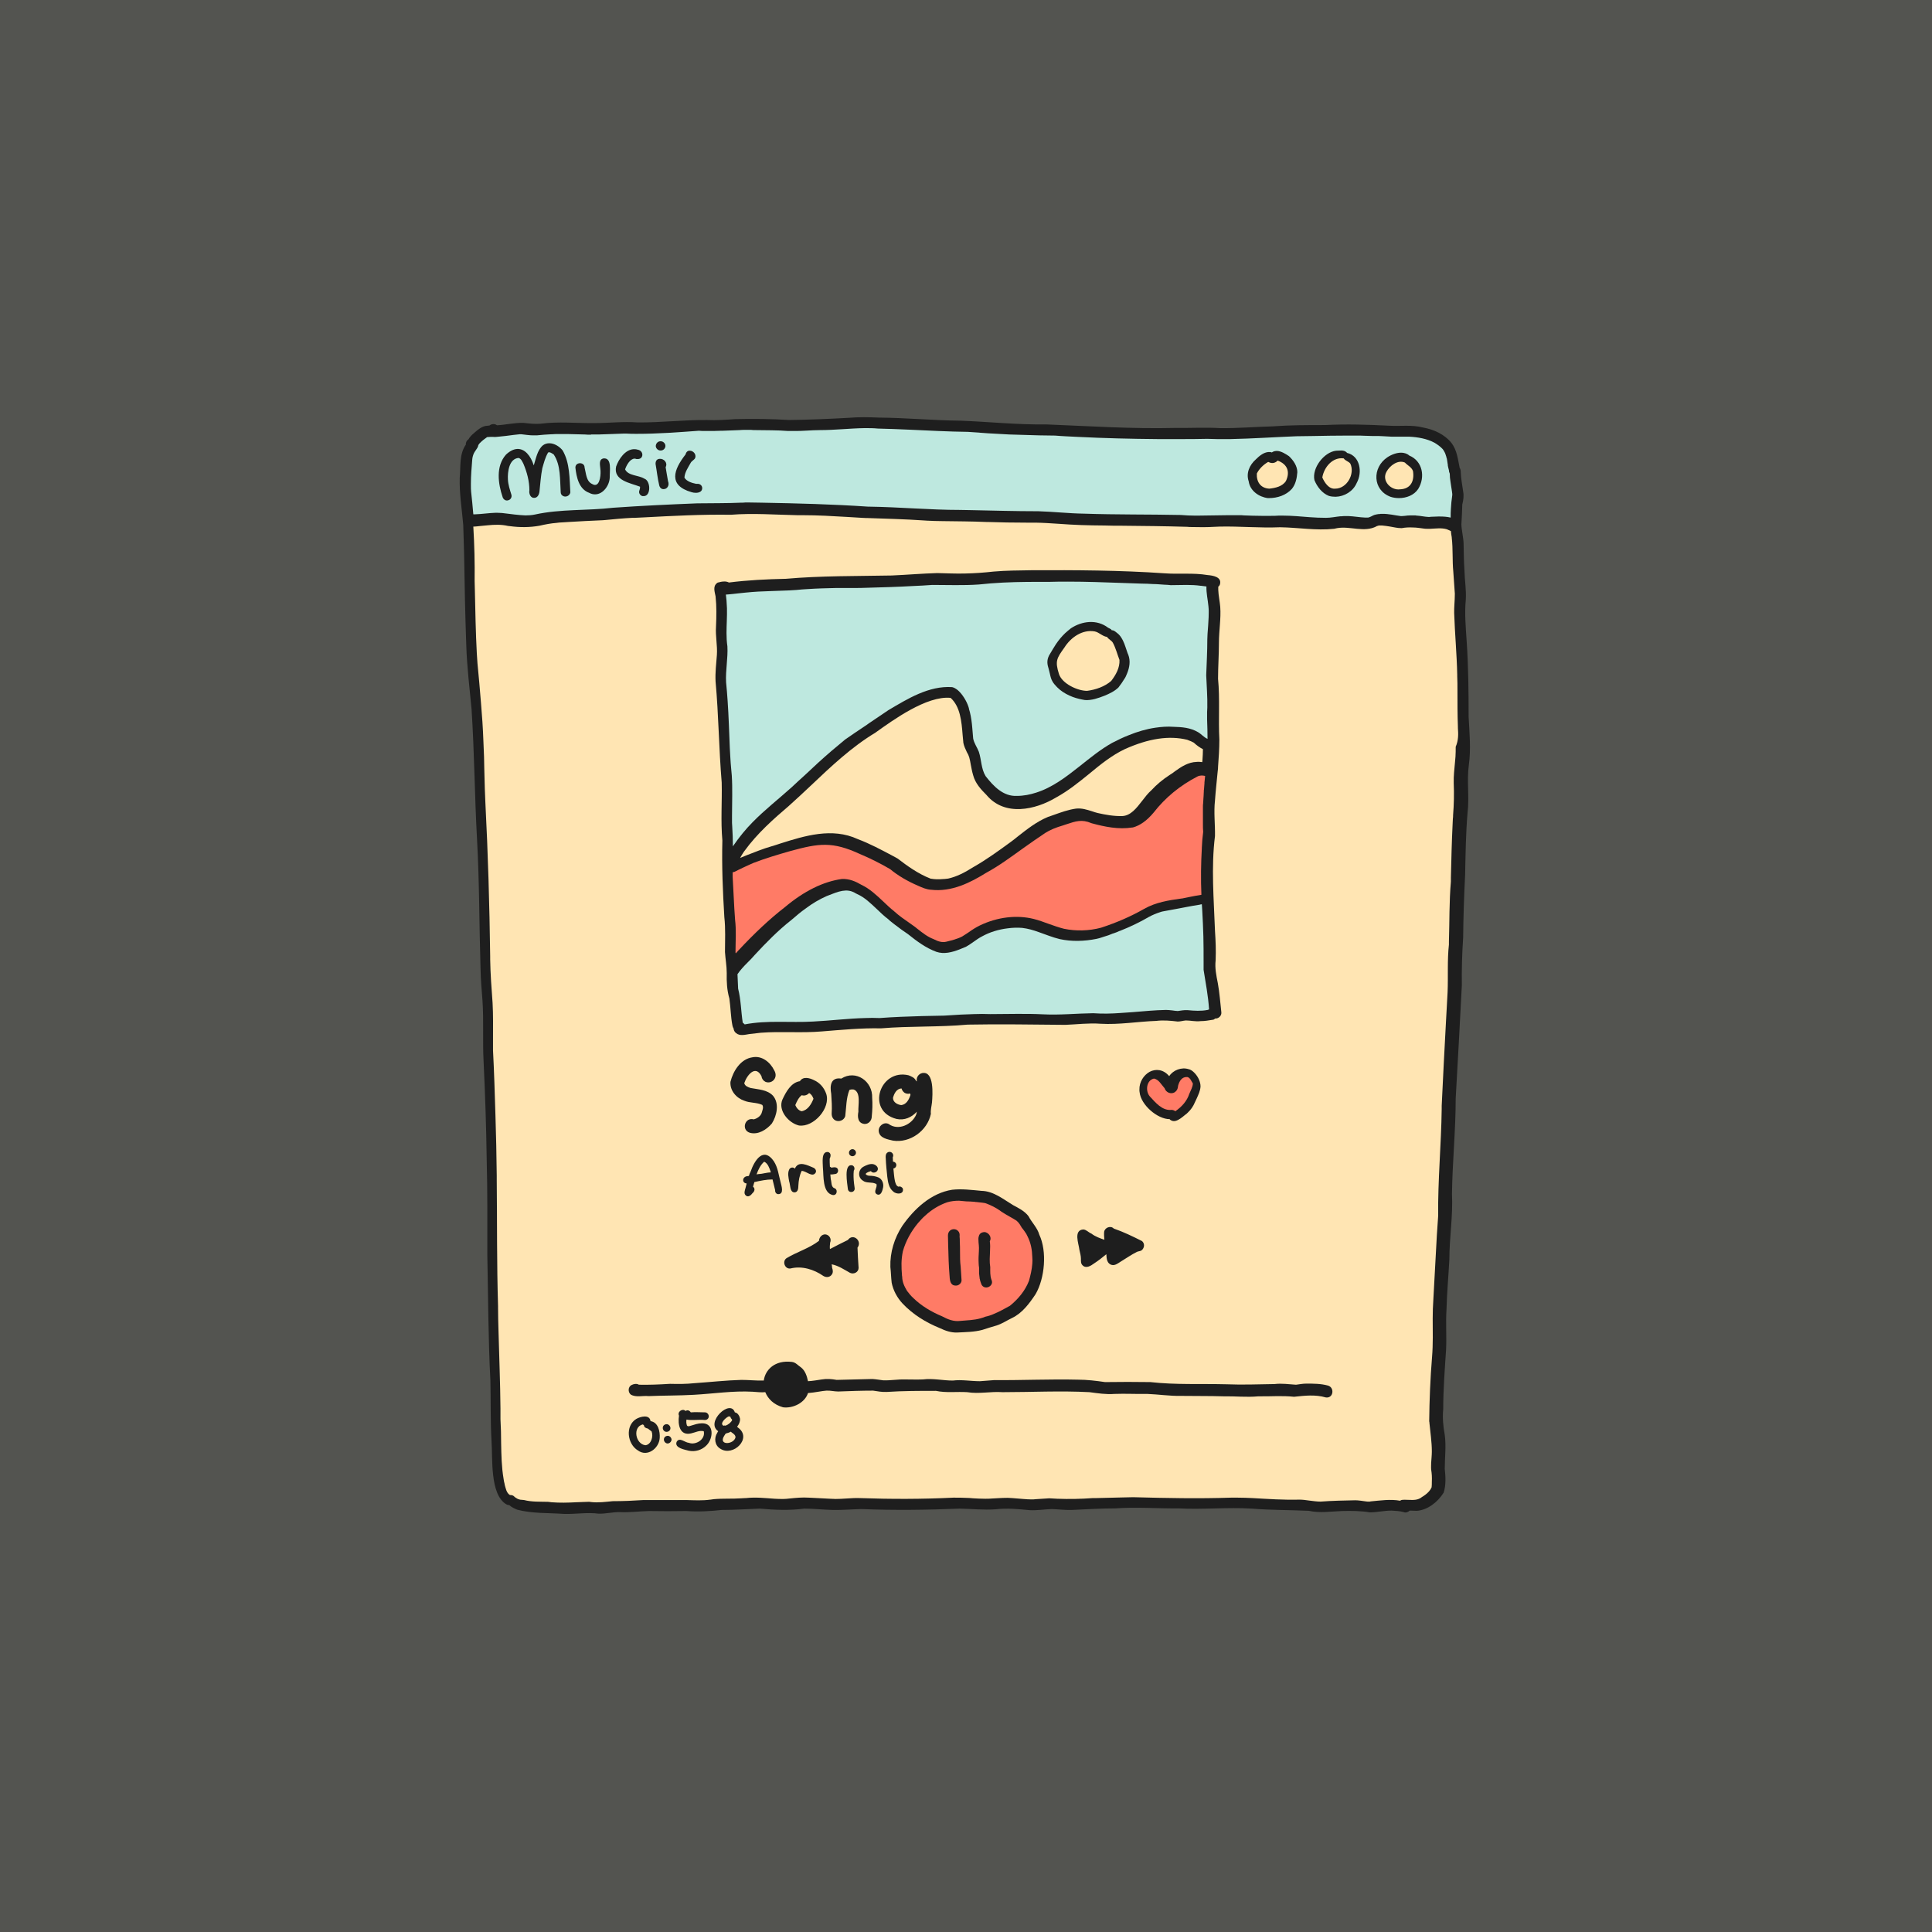 <svg xmlns="http://www.w3.org/2000/svg" xmlns:xlink="http://www.w3.org/1999/xlink" width="500" zoomAndPan="magnify" viewBox="0 0 375 375" height="500" preserveAspectRatio="xMidYMid meet" version="1.0"><defs><clipPath id="3bb74bbf64"><path d="M 89.066 80.93 L 285.566 80.93 L 285.566 293.93 L 89.066 293.93 Z M 89.066 80.93 " clip-rule="nonzero"/></clipPath></defs><rect x="-37.5" width="450" fill="#ffffff" y="-37.5" height="450" fill-opacity="1"/><rect x="-37.5" width="450" fill="#ffffff" y="-37.5" height="450" fill-opacity="1"/><rect x="-37.5" width="450" fill="#535450" y="-37.5" height="450" fill-opacity="1"/><g clip-path="url(#3bb74bbf64)"><path fill="#1e1e1e" d="M 285.102 148.48 C 284.676 151.59 285.23 154.695 284.848 157.801 C 284.508 161.805 284.465 165.848 284.379 169.848 C 284.168 173.891 284.039 177.98 283.996 182.023 C 283.785 185.086 283.699 188.195 283.742 191.258 C 283.359 198.582 282.977 205.902 282.551 213.18 C 282.551 219.352 281.914 225.523 281.828 231.738 C 282.043 235.996 281.32 240.211 281.32 244.469 C 281.148 247.703 280.852 250.895 280.766 254.129 C 280.594 256.77 280.809 259.406 280.68 262.004 C 280.426 265.836 280.129 269.707 280.129 273.539 C 279.957 275.242 280.129 276.859 280.426 278.52 C 280.723 280.734 280.426 282.945 280.426 285.117 C 280.594 286.605 280.68 288.266 280.215 289.715 C 279.109 291.504 277.109 293.121 274.984 293.246 C 274.516 293.246 274.09 293.203 273.625 293.203 C 273.324 293.504 272.859 293.672 272.477 293.504 C 271.711 293.289 270.902 293.246 270.094 293.203 C 268.691 293.203 267.289 293.547 265.887 293.547 C 264.059 293.246 262.27 293.246 260.441 293.289 C 258.316 293.375 256.148 293.715 254.023 293.246 C 250.367 293.078 246.668 293.121 242.969 292.82 C 238.293 292.523 233.402 293.035 228.77 292.777 C 224.688 292.82 220.605 292.48 216.48 292.777 C 213.676 292.777 210.871 292.949 208.062 293.078 C 206.746 293.121 205.43 292.949 204.152 292.906 C 202.707 292.949 201.305 293.203 199.859 293.121 C 197.648 292.906 195.48 292.695 193.27 292.949 C 190.93 293.121 188.633 292.863 186.297 292.82 C 179.918 293.078 173.586 293.164 167.207 292.906 C 165.336 292.949 163.465 293.121 161.594 293.078 C 159.766 293.035 157.938 292.82 156.109 292.82 C 153.219 293.203 150.371 293.078 147.48 292.82 C 145.016 292.906 142.59 293.078 140.125 293.078 C 137.828 293.332 135.531 293.461 133.238 293.289 C 130.688 293.332 128.434 293.332 125.969 293.289 C 124.098 293.332 122.227 293.59 120.355 293.504 C 118.953 293.461 117.59 293.844 116.188 293.801 C 113.934 293.504 111.684 293.93 109.387 293.844 C 106.367 293.629 103.348 293.801 100.414 293.035 C 99.863 292.82 99.266 292.523 98.844 292.141 C 98.672 292.141 98.461 292.098 98.246 291.969 C 95.059 290.055 95.652 282.988 95.398 279.625 C 95.188 275.754 95.27 271.879 95.188 268.008 C 94.762 259.918 94.762 251.789 94.59 243.699 C 94.59 237.445 94.633 231.145 94.465 224.887 C 94.379 218.586 94.164 212.328 93.867 206.074 C 93.656 202.156 93.91 198.199 93.656 194.281 C 93.484 192.195 93.316 190.152 93.273 188.066 C 93.016 179.68 93.059 171.34 92.594 162.953 C 92.125 154.523 92.082 146.098 91.531 137.668 C 91.148 133.539 90.637 129.453 90.508 125.367 C 90.297 119.406 90.168 113.492 90.082 107.574 C 90.043 105.703 89.957 103.703 89.914 101.871 C 89.66 98.848 89.148 95.828 89.234 92.762 C 89.445 90.59 89.105 88.164 90.426 86.293 C 90.383 85.867 90.594 85.484 90.934 85.27 C 91.148 84.887 91.488 84.504 91.785 84.25 C 92.637 83.523 93.527 82.633 94.676 82.633 C 94.805 82.633 94.887 82.59 95.016 82.59 C 95.441 82.25 96.035 82.207 96.461 82.547 C 98.16 82.461 99.863 82.035 101.605 82.078 C 102.711 82.207 103.773 82.332 104.879 82.25 C 108.367 81.781 111.895 82.164 115.422 82.121 C 118.188 82.121 120.949 81.781 123.758 81.992 C 128.305 82.035 132.727 81.48 137.191 81.523 C 139.02 81.609 140.848 81.48 142.676 81.355 C 146.203 81.27 149.734 81.312 153.219 81.523 C 157.047 81.48 160.914 81.312 164.742 81.098 C 166.695 80.93 168.652 80.973 170.609 81.055 C 175.922 81.098 181.195 81.609 186.426 81.652 C 191.949 81.863 197.477 82.461 203.004 82.375 C 211.508 82.715 219.758 83.27 228.215 83.059 C 231.109 83.098 233.957 82.93 236.848 83.098 C 240.25 83.141 243.648 82.844 247.008 82.758 C 250.41 82.504 253.77 82.504 257.168 82.504 C 261.336 82.289 265.504 82.418 269.668 82.633 C 271.836 82.758 274.047 82.418 276.176 82.973 C 278.301 83.355 280.383 84.293 281.742 85.992 C 282.805 87.398 282.977 89.145 283.316 90.805 C 283.527 91.102 283.527 91.441 283.527 91.613 C 283.57 92.891 283.828 94.168 283.996 95.402 C 284.168 96.254 284.039 97.105 283.828 97.914 C 283.785 99.188 283.742 100.508 283.656 101.785 C 283.699 103.02 284.039 104.254 284.082 105.488 C 284.125 107.234 284.125 108.98 284.25 110.727 C 284.293 112.641 284.633 114.512 284.508 116.43 C 284.25 119.109 284.508 121.75 284.676 124.43 C 285.016 129.324 285.059 134.266 285.059 139.16 C 285.23 142.309 285.527 145.414 285.102 148.48 Z M 285.102 148.48 " fill-opacity="1" fill-rule="nonzero"/></g><path fill="#bee8df" d="M 281.828 95.402 C 281.742 94.762 281.617 94.125 281.531 93.441 C 281.445 92.977 281.402 92.465 281.402 91.953 C 281.402 91.91 281.359 91.867 281.359 91.824 C 281.277 91.656 281.234 91.484 281.234 91.273 C 281.191 91.145 281.191 91.059 281.148 90.93 C 281.148 90.891 281.105 90.805 281.105 90.762 C 281.062 90.633 281.062 90.508 281.02 90.336 C 281.02 90.293 281.02 90.25 281.02 90.207 C 280.977 90.039 280.977 89.867 280.938 89.695 C 280.938 89.613 280.895 89.484 280.895 89.398 C 280.895 89.312 280.852 89.23 280.852 89.145 C 280.852 89.059 280.809 88.93 280.766 88.848 C 280.766 88.762 280.723 88.719 280.723 88.633 C 280.68 88.547 280.68 88.461 280.637 88.379 C 280.594 88.293 280.594 88.207 280.555 88.121 C 280.512 88.035 280.512 87.996 280.469 87.91 C 280.34 87.652 280.215 87.398 280.043 87.188 C 279.574 86.676 279.023 86.293 278.469 85.953 C 276.98 85.145 275.238 84.844 273.496 84.758 C 273.496 84.758 273.453 84.758 273.453 84.758 C 273.113 84.758 272.773 84.758 272.434 84.758 C 272.219 84.758 272.008 84.758 271.793 84.758 C 271.711 84.758 271.582 84.758 271.496 84.758 C 271.453 84.758 271.453 84.758 271.414 84.758 C 271.328 84.758 271.285 84.758 271.199 84.758 C 270.945 84.758 270.648 84.758 270.391 84.758 C 270.309 84.758 270.18 84.758 270.094 84.758 C 268.945 84.719 267.84 84.59 266.691 84.633 C 266.652 84.633 266.566 84.633 266.48 84.633 C 266.012 84.633 265.586 84.59 265.121 84.59 C 265.121 84.59 265.078 84.59 265.035 84.59 C 264.652 84.59 264.312 84.547 263.93 84.547 C 263.887 84.547 263.844 84.547 263.801 84.547 C 263.719 84.547 263.676 84.547 263.59 84.547 C 262.953 84.547 262.27 84.547 261.59 84.547 C 259.336 84.547 257.086 84.59 254.832 84.633 C 253.77 84.633 252.707 84.676 251.641 84.676 C 247.348 84.844 243.098 85.141 238.805 85.227 C 238.039 85.227 237.23 85.227 236.465 85.227 C 236.379 85.227 236.293 85.227 236.211 85.227 C 235.656 85.227 235.105 85.184 234.551 85.184 C 234.34 85.184 234.125 85.184 233.914 85.184 C 232.383 85.227 230.809 85.227 229.281 85.227 C 229.195 85.227 229.109 85.227 229.066 85.227 C 228.09 85.227 227.07 85.227 226.09 85.227 C 225.664 85.227 225.199 85.227 224.73 85.227 C 219.543 85.184 214.355 85.059 209.211 84.801 C 207.723 84.719 206.277 84.676 204.789 84.547 C 203.77 84.547 202.75 84.504 201.73 84.504 C 199.773 84.461 197.859 84.375 195.906 84.332 C 193.227 84.207 190.547 84.035 187.871 83.824 C 184.043 83.781 180.215 83.566 176.434 83.398 C 174.434 83.312 172.395 83.227 170.395 83.184 C 169.547 83.098 168.695 83.098 167.844 83.098 C 164.953 83.141 162.062 83.484 159.129 83.484 C 157.43 83.484 155.684 83.695 153.984 83.652 C 153.984 83.652 153.941 83.652 153.941 83.652 C 153.941 83.652 153.898 83.652 153.898 83.652 C 153.898 83.652 153.898 83.652 153.855 83.652 C 153.816 83.652 153.73 83.652 153.688 83.652 C 153.434 83.652 153.176 83.652 152.922 83.652 C 150.84 83.484 148.797 83.523 146.715 83.484 C 146.375 83.484 146.078 83.484 145.777 83.441 C 145.652 83.441 145.523 83.441 145.395 83.441 C 145.141 83.441 144.93 83.441 144.672 83.441 C 144.289 83.441 143.91 83.441 143.527 83.484 C 142.422 83.523 141.359 83.566 140.254 83.609 C 140.211 83.609 140.125 83.609 140.082 83.609 C 140.039 83.609 139.996 83.609 139.953 83.609 C 139.488 83.609 139.02 83.652 138.551 83.652 C 138.551 83.652 138.508 83.652 138.508 83.652 C 138.383 83.652 138.297 83.652 138.168 83.652 C 137.828 83.652 137.531 83.652 137.191 83.652 C 137.191 83.652 137.191 83.652 137.148 83.652 C 137.105 83.652 137.105 83.652 137.062 83.652 C 137.105 83.652 137.105 83.652 137.148 83.652 C 137.105 83.652 137.02 83.652 136.977 83.652 C 136.895 83.652 136.852 83.652 136.809 83.652 C 136.426 83.652 136.043 83.652 135.66 83.609 C 131.621 83.906 127.668 84.207 123.672 84.207 C 123.672 84.207 123.672 84.207 123.629 84.207 C 123.586 84.207 123.5 84.207 123.457 84.207 C 122.863 84.207 122.27 84.207 121.672 84.164 C 121.418 84.164 121.164 84.164 120.949 84.164 C 119.379 84.207 117.805 84.293 116.188 84.332 C 115.977 84.332 115.805 84.332 115.594 84.332 C 115.297 84.332 115.039 84.332 114.742 84.332 C 114.742 84.332 114.742 84.332 114.699 84.332 C 114.742 84.375 114.742 84.375 114.742 84.375 C 114.316 84.375 113.891 84.375 113.512 84.332 C 112.445 84.293 111.383 84.293 110.277 84.25 C 109.98 84.25 109.684 84.25 109.387 84.25 C 109.09 84.25 108.789 84.25 108.492 84.25 C 108.449 84.25 108.406 84.25 108.367 84.25 C 107.941 84.25 107.516 84.25 107.09 84.293 C 107.047 84.293 107.004 84.293 106.961 84.293 C 106.496 84.332 106.07 84.332 105.602 84.375 C 105.133 84.418 104.668 84.461 104.199 84.504 C 103.988 84.504 103.816 84.504 103.605 84.504 C 103.562 84.504 103.52 84.504 103.52 84.504 C 102.754 84.504 101.988 84.375 101.223 84.293 C 101.094 84.293 100.969 84.293 100.84 84.293 C 100.457 84.332 100.074 84.375 99.691 84.418 C 98.715 84.547 97.777 84.676 96.801 84.758 C 96.418 84.801 96.078 84.844 95.695 84.801 C 95.527 84.801 95.355 84.801 95.188 84.801 C 94.973 84.801 94.762 84.844 94.547 84.844 C 94.039 85.184 93.57 85.566 93.145 85.992 C 93.145 86.035 93.102 86.035 93.059 86.078 C 93.016 86.164 92.934 86.25 92.848 86.379 C 92.805 86.801 92.508 87.145 92.254 87.527 C 92.254 87.527 92.254 87.527 92.254 87.57 C 92.211 87.57 92.211 87.613 92.168 87.652 C 91.91 88.035 91.785 88.461 91.699 88.887 C 91.699 89.016 91.656 89.145 91.656 89.27 C 91.531 90.805 91.402 92.336 91.402 93.867 C 91.402 93.867 91.402 93.91 91.402 93.91 C 91.402 93.996 91.402 94.125 91.402 94.211 C 91.402 94.637 91.402 95.059 91.445 95.445 C 91.613 96.891 91.742 98.379 91.871 99.828 C 91.91 99.828 91.953 99.828 91.996 99.828 C 92.082 99.828 92.125 99.828 92.211 99.828 C 93.527 99.785 94.844 99.574 96.164 99.531 C 96.207 99.531 96.25 99.531 96.293 99.531 C 96.375 99.531 96.418 99.531 96.504 99.531 C 96.844 99.531 97.141 99.574 97.438 99.574 C 98.246 99.656 99.098 99.785 99.906 99.871 C 100.586 99.957 101.266 100 101.988 100.039 C 102.582 100.039 103.223 100 103.816 99.871 C 108.832 98.766 113.934 99.148 119.035 98.551 C 124.48 98.168 129.922 97.914 135.363 97.699 C 135.406 97.699 135.492 97.699 135.531 97.699 C 138.297 97.656 141.059 97.699 143.824 97.57 C 144.121 97.57 144.418 97.57 144.715 97.527 C 144.758 97.527 144.844 97.527 144.887 97.527 C 144.93 97.527 144.93 97.527 144.973 97.527 C 145.016 97.527 145.016 97.527 145.055 97.527 C 145.055 97.527 145.055 97.527 145.098 97.527 C 145.992 97.527 146.926 97.57 147.82 97.57 C 154.75 97.699 161.637 97.871 168.523 98.34 C 168.609 98.34 168.652 98.34 168.738 98.34 C 174.605 98.422 180.473 98.977 186.34 98.977 C 187.105 98.977 187.871 99.02 188.633 99.02 C 192.844 99.105 197.094 99.23 201.305 99.23 C 201.391 99.23 201.434 99.23 201.516 99.23 C 204.449 99.316 207.426 99.656 210.359 99.699 C 216.652 99.914 222.902 99.828 229.195 99.957 C 230.129 100.039 231.066 100.082 232 100.082 C 232.129 100.082 232.254 100.082 232.426 100.082 C 234.383 100.082 236.293 100 238.25 100 C 238.422 100 238.547 100 238.676 100 C 238.719 100 238.719 100 238.762 100 C 238.805 100 238.887 100 238.93 100 C 239.441 100 239.949 100 240.461 100 C 240.504 100 240.547 100 240.633 100 C 240.887 100 241.141 100 241.438 100.039 C 242.586 100.082 243.691 100.125 244.84 100.125 C 245.395 100.125 245.945 100.125 246.5 100.125 C 246.582 100.125 246.668 100.125 246.754 100.125 C 247.223 100.125 247.688 100.125 248.156 100.082 C 248.328 100.082 248.496 100.082 248.668 100.082 C 248.668 100.082 248.668 100.082 248.711 100.082 C 248.711 100.082 248.711 100.082 248.75 100.082 C 248.793 100.082 248.836 100.082 248.879 100.082 C 248.922 100.082 249.008 100.082 249.051 100.082 C 250.75 100.082 252.492 100.254 254.195 100.383 C 255.258 100.465 256.32 100.508 257.383 100.508 C 258.316 100.508 259.254 100.297 260.145 100.211 C 260.23 100.211 260.273 100.211 260.359 100.211 C 260.656 100.168 260.953 100.168 261.25 100.168 C 261.293 100.168 261.336 100.168 261.379 100.168 C 261.379 100.168 261.379 100.168 261.422 100.168 C 261.465 100.168 261.508 100.168 261.59 100.168 C 261.633 100.168 261.676 100.168 261.719 100.168 C 262.824 100.211 263.93 100.422 265.035 100.465 C 265.203 100.465 265.332 100.465 265.504 100.465 C 265.504 100.465 265.547 100.465 265.547 100.465 C 266.055 100.34 266.309 100.125 266.734 99.957 C 266.992 99.871 267.289 99.828 267.543 99.785 C 267.672 99.785 267.84 99.785 267.969 99.742 C 268.055 99.742 268.18 99.742 268.266 99.742 C 269.5 99.699 270.773 100.039 271.879 100.168 C 271.965 100.168 272.051 100.168 272.137 100.168 C 272.305 100.168 272.52 100.125 272.688 100.125 C 273.027 100.082 273.367 100.039 273.75 100.039 C 273.793 100.039 273.793 100.039 273.836 100.039 C 273.879 100.039 273.965 100.039 274.047 100.039 C 274.047 100.039 274.047 100.039 274.09 100.039 C 274.133 100.039 274.133 100.039 274.176 100.039 C 274.305 100.039 274.473 100.039 274.602 100.039 C 274.727 100.039 274.812 100.039 274.941 100.082 C 274.984 100.082 274.984 100.082 275.027 100.082 C 275.75 100.125 276.473 100.297 277.238 100.34 C 277.238 100.34 277.281 100.34 277.281 100.34 C 277.449 100.34 277.621 100.34 277.789 100.297 C 277.832 100.297 277.918 100.297 277.961 100.297 C 278.344 100.297 278.766 100.254 279.148 100.254 C 279.191 100.254 279.234 100.254 279.277 100.254 C 279.234 100.254 279.234 100.254 279.191 100.254 C 279.277 100.254 279.363 100.254 279.406 100.254 C 279.449 100.254 279.488 100.254 279.488 100.254 C 280.172 100.254 280.895 100.297 281.574 100.465 C 281.574 100.422 281.574 100.383 281.574 100.383 C 281.574 99.871 281.574 99.316 281.617 98.805 C 281.66 97.914 281.742 97.062 281.871 96.211 C 281.914 95.996 281.871 95.699 281.828 95.402 Z M 109.727 96.379 C 109.301 96.379 108.832 96.082 108.832 95.527 C 108.664 93.102 108.875 90.293 107.473 88.207 C 107.262 88.078 106.922 87.824 106.621 87.781 C 106.539 87.781 106.453 87.781 106.367 87.867 C 105.816 88.805 105.559 89.867 105.262 90.891 C 104.965 92.379 104.879 93.91 104.711 95.402 C 104.668 95.785 104.539 96.211 104.199 96.465 C 104.027 96.594 103.859 96.637 103.688 96.637 C 103.008 96.68 102.625 95.871 102.754 95.145 C 102.754 93.398 102.285 91.656 101.605 90.039 C 101.352 89.57 101.18 89.059 100.672 88.887 C 98.801 89.016 98.504 91.613 98.586 93.059 C 98.629 94.082 98.969 95.059 99.266 96.039 C 99.395 96.508 99.098 97.02 98.629 97.105 C 98.586 97.105 98.504 97.145 98.461 97.145 C 98.078 97.188 97.695 96.891 97.566 96.508 C 96.672 93.867 96.207 90.508 98.203 88.25 C 98.969 87.527 99.691 87.188 100.371 87.145 C 101.859 87.059 103.008 88.461 103.605 90.336 C 104.027 89.016 104.285 87.398 105.348 86.461 C 105.73 86.164 106.156 86.035 106.621 86.035 C 107.602 86.035 108.621 86.676 109.215 87.441 C 110.617 89.867 110.535 92.848 110.703 95.57 C 110.617 96.082 110.152 96.379 109.727 96.379 Z M 118.355 92.551 C 118.355 94.168 117.082 95.953 115.508 95.953 C 115.125 95.953 114.742 95.871 114.359 95.656 C 112.363 94.934 111.895 92.633 111.684 90.762 C 111.684 90.164 112.148 89.91 112.574 89.91 C 113 89.91 113.469 90.164 113.469 90.762 C 113.766 91.867 113.766 93.441 114.957 93.953 C 115.168 94.082 115.34 94.125 115.465 94.125 C 116.527 94.168 116.656 91.867 116.527 91.016 C 116.484 90.293 116.145 89.145 117.168 88.973 C 117.168 88.973 117.207 88.973 117.207 88.973 C 118.824 88.887 118.312 91.527 118.355 92.551 Z M 128.18 85.652 C 128.18 85.652 128.219 85.652 128.18 85.652 C 128.219 85.652 128.219 85.652 128.262 85.652 C 128.73 85.652 129.156 86.078 129.156 86.547 C 129.156 87.016 128.773 87.441 128.262 87.441 C 128.262 87.441 128.219 87.441 128.219 87.441 C 128.219 87.441 128.219 87.441 128.18 87.441 C 127.711 87.441 127.285 87.016 127.285 86.547 C 127.328 86.035 127.711 85.652 128.18 85.652 Z M 124.988 96.293 C 124.902 96.293 124.82 96.293 124.691 96.293 C 124.223 96.168 123.926 95.656 124.098 95.23 C 124.18 94.977 124.266 94.719 124.223 94.465 C 122.352 93.742 118.996 93.273 119.59 90.547 C 120.102 89.102 121.332 87.27 122.992 87.188 C 123.246 87.188 123.457 87.188 123.715 87.27 C 124.988 87.441 124.988 89.102 123.797 89.102 C 123.715 89.102 123.629 89.102 123.543 89.102 C 123.414 89.059 123.289 89.016 123.16 89.016 C 122.27 89.059 121.586 90.336 121.332 91.102 C 121.93 92.379 123.926 92.207 125.031 92.891 C 126.309 93.273 126.391 96.254 124.988 96.293 Z M 128.859 94.934 C 128.52 94.977 128.137 94.805 127.965 94.25 C 127.625 92.848 127.496 91.441 127.242 90.039 C 127.242 89.312 127.625 89.059 128.094 89.059 C 128.816 89.016 129.664 89.781 129.199 90.676 C 129.367 91.57 129.496 92.59 129.664 93.398 C 130.008 94.25 129.453 94.934 128.859 94.934 Z M 135.066 95.656 C 134.77 95.656 134.469 95.613 134.215 95.527 C 129.664 94.211 130.73 91.188 133.066 88.207 C 133.195 87.652 133.578 87.441 133.918 87.484 C 134.512 87.484 135.191 88.121 134.938 88.887 C 134.727 89.312 134.258 89.441 134.043 89.867 C 133.578 90.719 132.941 91.613 132.855 92.633 C 132.855 92.633 132.855 92.633 132.855 92.676 C 132.855 92.676 132.855 92.719 132.855 92.719 C 133.281 93.441 134.301 93.742 135.109 93.91 C 135.191 93.91 135.234 93.91 135.32 93.91 C 135.789 93.867 136.254 94.168 136.297 94.676 C 136.34 95.402 135.703 95.656 135.066 95.656 Z M 250.75 94.891 C 249.645 96.125 247.945 96.68 246.328 96.68 C 246.242 96.68 246.156 96.68 246.074 96.68 C 244.371 96.465 242.629 95.273 242.375 93.441 C 241.82 91.824 242.543 90.25 243.734 89.188 C 244.457 88.461 245.434 87.652 246.5 87.738 C 246.625 87.738 246.754 87.781 246.883 87.824 C 246.883 87.824 246.922 87.781 246.922 87.781 C 247.223 87.57 247.562 87.527 247.902 87.527 C 248.711 87.57 249.559 88.121 250.195 88.547 C 251.047 89.355 251.812 90.465 251.812 91.656 C 251.727 92.848 251.473 93.996 250.75 94.891 Z M 263.336 93.742 C 262.652 95.359 260.953 96.379 259.254 96.422 C 258.785 96.422 258.359 96.379 257.934 96.254 C 256.617 95.742 255.641 94.465 255.129 93.188 C 254.617 90.848 257 87.738 259.336 87.484 C 259.637 87.484 260.02 87.441 260.359 87.441 C 260.785 87.441 261.207 87.57 261.465 87.91 C 264.016 88.504 264.48 91.699 263.336 93.742 Z M 275.281 94.891 C 274.473 96.125 272.984 96.68 271.539 96.68 C 270.945 96.68 270.391 96.594 269.883 96.422 C 266.395 95.102 266.309 90.762 269.285 88.762 C 270.051 88.25 271.113 87.824 272.094 87.867 C 272.602 87.91 273.113 88.035 273.539 88.422 C 276.133 89.484 276.684 92.59 275.281 94.891 Z M 143.355 162.742 C 143.609 162.398 143.91 162.059 144.164 161.719 C 144.758 160.996 145.398 160.27 146.078 159.59 C 148.457 157.164 151.137 155.078 153.645 152.824 C 154.496 152.016 155.344 151.246 156.238 150.438 C 157.047 149.672 157.895 148.906 158.703 148.141 C 158.703 148.141 158.746 148.098 158.746 148.098 C 159.598 147.332 160.445 146.566 161.297 145.84 C 161.297 145.84 161.34 145.801 161.34 145.801 C 162.191 145.074 163.082 144.352 163.934 143.629 C 163.934 143.629 163.977 143.586 163.977 143.586 C 165.25 142.691 166.527 141.84 167.801 140.988 C 168.102 140.777 168.398 140.605 168.652 140.395 C 169.93 139.543 171.203 138.691 172.438 137.84 C 176.176 135.625 180.301 133.07 184.809 133.371 C 185.191 133.453 185.531 133.668 185.914 133.965 C 186.805 134.73 187.613 136.094 187.953 137.117 C 187.996 137.285 188.082 137.457 188.082 137.625 C 188.125 137.84 188.211 138.008 188.254 138.223 C 188.508 139.242 188.633 140.266 188.719 141.285 C 188.762 141.969 188.848 142.648 188.891 143.332 C 189.059 144.266 189.656 145.031 189.996 145.926 C 190.504 147.461 190.422 149.203 191.312 150.652 C 192.801 152.566 194.715 154.609 197.352 154.484 C 198.711 154.484 199.945 154.227 201.133 153.844 C 204.238 152.863 206.918 150.82 209.551 148.734 C 211.637 147.074 213.676 145.414 215.887 144.18 C 216.949 143.629 218.012 143.117 219.117 142.691 C 220.777 142.012 222.52 141.5 224.262 141.246 C 225.41 141.074 226.602 140.988 227.793 141.074 C 229.449 141.117 231.066 141.246 232.512 142.098 C 233.191 142.48 233.66 143.117 234.383 143.414 C 234.383 142.18 234.34 140.902 234.297 139.629 C 234.297 139.16 234.297 138.691 234.297 138.223 C 234.297 137.926 234.34 137.625 234.34 137.328 C 234.383 135.242 234.211 133.156 234.125 131.07 C 234.211 128.73 234.34 126.43 234.34 124.09 C 234.34 123.75 234.383 123.367 234.383 123.027 C 234.465 121.961 234.551 120.855 234.594 119.793 C 234.594 119.238 234.637 118.684 234.594 118.133 C 234.594 117.961 234.551 117.789 234.551 117.621 C 234.426 116.344 234.125 115.066 234.168 113.832 C 233.957 113.789 233.699 113.789 233.488 113.746 C 233.488 113.746 233.488 113.746 233.445 113.746 C 233.32 113.703 233.191 113.703 233.062 113.703 C 232.172 113.578 231.277 113.535 230.344 113.535 C 229.281 113.535 228.258 113.578 227.238 113.578 C 226.812 113.535 226.43 113.492 226.047 113.492 C 225.281 113.449 224.559 113.363 223.797 113.363 C 223.031 113.32 222.309 113.277 221.5 113.277 C 220.309 113.234 219.074 113.195 217.887 113.152 C 214.355 113.023 210.828 112.895 207.301 112.895 C 206.109 112.895 204.918 112.895 203.727 112.938 C 203.09 112.938 202.41 112.938 201.773 112.938 C 198.625 112.938 195.438 112.98 192.293 113.234 C 191.527 113.32 190.762 113.363 189.996 113.449 C 186.977 113.66 183.957 113.535 180.938 113.535 C 179.707 113.621 178.473 113.703 177.242 113.746 C 174.223 113.918 171.246 114.004 168.227 114.086 C 167.379 114.129 166.57 114.129 165.719 114.129 C 164.57 114.129 163.422 114.129 162.316 114.129 C 160.445 114.172 158.578 114.215 156.707 114.344 C 155.984 114.387 155.301 114.43 154.578 114.512 C 154.113 114.555 153.645 114.555 153.176 114.598 C 151.988 114.641 150.84 114.684 149.648 114.727 C 147.988 114.77 146.332 114.855 144.715 115.023 C 143.609 115.109 142.547 115.277 141.484 115.363 C 141.316 115.363 141.102 115.406 140.891 115.406 C 140.934 115.789 140.977 116.172 141.016 116.555 C 141.059 117.066 141.059 117.535 141.102 118.047 C 141.145 119.664 141.016 121.238 141.016 122.855 C 141.016 123.707 141.059 124.602 141.188 125.453 C 141.316 127.793 140.805 130.094 140.934 132.434 C 141.059 133.625 141.145 134.816 141.23 136.008 C 141.441 139.074 141.527 142.137 141.656 145.203 C 141.738 146.48 141.781 147.801 141.91 149.078 C 141.953 149.543 141.996 150.055 142.039 150.523 C 142.207 153.164 142.082 155.758 142.082 158.398 C 142.082 158.824 142.082 159.293 142.082 159.719 C 142.082 159.93 142.121 160.145 142.121 160.355 C 142.207 161.676 142.25 162.953 142.25 164.273 C 142.633 163.719 143.016 163.207 143.227 162.91 C 143.312 162.824 143.355 162.781 143.355 162.742 Z M 203.559 127.367 C 203.602 127.242 203.684 127.113 203.77 126.984 C 204.152 126.348 204.535 125.664 204.961 125.027 C 205.512 124.219 206.109 123.496 206.789 122.855 C 207.129 122.559 207.469 122.262 207.852 121.961 C 210.02 120.516 212.91 120.176 215.078 121.836 C 215.121 121.879 215.164 121.879 215.25 121.918 C 215.461 122.047 215.719 122.133 215.801 122.344 C 215.973 122.301 216.141 122.387 216.312 122.473 C 216.48 122.602 216.652 122.727 216.824 122.855 C 216.949 122.941 217.035 123.07 217.164 123.152 C 217.504 123.496 217.758 123.922 217.969 124.348 C 218.352 125.113 218.566 125.965 218.863 126.773 C 218.906 126.898 218.949 126.984 218.992 127.07 C 219.457 128.262 219.246 129.539 218.777 130.688 C 218.691 130.902 218.609 131.07 218.523 131.285 C 218.48 131.371 218.438 131.453 218.395 131.539 C 218.352 131.582 218.352 131.625 218.309 131.668 C 217.93 132.305 217.504 132.902 217.078 133.453 C 216.312 134.18 215.336 134.648 214.398 135.031 C 213.207 135.5 211.891 135.965 210.613 135.883 C 209.852 135.754 209.043 135.582 208.234 135.285 C 207.34 134.945 206.449 134.477 205.727 133.879 C 205.387 133.582 205.047 133.285 204.789 132.945 C 204.746 132.902 204.707 132.859 204.664 132.816 C 204.492 132.605 204.367 132.434 204.238 132.18 C 204.195 132.094 204.152 132.008 204.109 131.922 C 204.066 131.793 204.023 131.711 203.984 131.582 C 203.812 131.027 203.727 130.434 203.559 129.879 C 203.516 129.711 203.473 129.582 203.43 129.41 C 203.219 128.688 203.262 128.008 203.559 127.367 Z M 233.617 188.238 C 233.617 187.727 233.617 187.172 233.617 186.664 C 233.617 185.004 233.617 183.387 233.574 181.727 C 233.531 180.066 233.445 178.406 233.359 176.785 C 233.32 176.363 233.32 175.938 233.277 175.512 C 233.191 175.512 233.148 175.551 233.062 175.551 C 233.02 175.551 232.938 175.551 232.895 175.594 C 232 175.723 231.109 175.895 230.215 176.062 C 229.621 176.191 229.023 176.277 228.43 176.402 C 227.578 176.574 226.73 176.703 225.879 176.871 C 225.625 176.914 225.41 176.957 225.199 177.043 C 224.434 177.297 223.668 177.598 222.988 177.98 C 221.242 179 219.375 179.895 217.332 180.703 C 217.332 180.703 217.332 180.703 217.289 180.703 C 216.949 180.875 216.609 181 216.227 181.129 C 216.184 181.172 216.141 181.172 216.059 181.172 C 215.758 181.301 215.504 181.383 215.207 181.512 C 215.121 181.555 215.035 181.555 214.953 181.598 C 214.695 181.684 214.398 181.766 214.145 181.852 C 214.059 181.895 213.973 181.895 213.891 181.938 C 213.547 182.066 213.207 182.148 212.824 182.234 C 210.488 182.703 208.023 182.789 205.684 182.277 C 204.281 181.938 202.961 181.383 201.602 180.914 C 200.539 180.531 199.52 180.234 198.414 180.105 C 197.477 180.023 196.5 180.066 195.566 180.191 C 193.82 180.406 192.121 180.914 190.59 181.766 C 189.996 182.066 189.484 182.449 188.934 182.832 C 188.676 183 188.379 183.215 188.125 183.387 C 187.91 183.512 187.699 183.641 187.488 183.77 C 187.105 183.938 186.68 184.109 186.254 184.277 C 184.809 184.832 183.234 185.258 181.746 184.746 C 179.664 183.98 177.922 182.66 176.219 181.301 C 175.797 181 175.414 180.746 174.988 180.449 C 174.945 180.406 174.859 180.363 174.816 180.32 C 174.434 180.023 174.008 179.723 173.625 179.426 C 173.203 179.086 172.777 178.789 172.395 178.406 C 171.586 177.809 170.863 177.086 170.184 176.445 C 168.949 175.297 167.844 174.191 166.398 173.551 C 166.355 173.551 166.355 173.508 166.312 173.508 C 166.145 173.426 165.973 173.34 165.848 173.254 C 165.676 173.168 165.551 173.125 165.379 173.043 C 163.719 172.445 161.977 173.383 160.445 173.934 C 159 174.574 157.641 175.383 156.406 176.32 C 155.43 177 154.539 177.766 153.602 178.574 C 151.051 180.574 148.754 182.918 146.543 185.301 C 146.078 185.855 145.566 186.363 145.055 186.875 C 144.375 187.555 143.695 188.281 143.145 189.09 C 143.188 190.066 143.227 191.004 143.27 191.898 C 143.824 194.07 143.824 196.281 144.164 198.496 C 144.293 198.582 144.418 198.707 144.547 198.836 C 148.926 197.984 153.391 198.539 157.812 198.281 C 161.168 198.113 164.527 197.688 167.887 197.602 C 168.824 197.559 169.801 197.559 170.734 197.602 C 173.457 197.391 176.176 197.305 178.941 197.219 C 180.387 197.176 181.789 197.176 183.234 197.133 C 183.492 197.133 183.746 197.09 183.957 197.09 C 185.66 196.965 187.359 196.879 189.059 196.836 C 190.121 196.793 191.145 196.793 192.207 196.836 C 195.605 196.836 199.051 196.707 202.453 196.879 C 205.727 197.047 208.957 196.707 212.188 196.664 C 213.973 196.793 215.758 196.75 217.461 196.621 C 218.27 196.582 219.074 196.496 219.883 196.453 C 222.008 196.281 224.137 196.07 226.305 196.027 C 226.688 196.027 227.07 196.07 227.453 196.113 C 227.453 196.113 227.453 196.113 227.492 196.113 C 227.875 196.156 228.258 196.238 228.598 196.238 C 229.238 196.156 229.832 196.027 230.512 196.07 C 231.789 196.195 233.148 196.281 234.383 196.027 C 234.426 196.027 234.465 196.027 234.508 195.984 C 234.551 195.984 234.594 195.941 234.68 195.941 C 234.508 193.219 234 190.75 233.617 188.238 Z M 233.617 188.238 " fill-opacity="1" fill-rule="nonzero"/><path fill="#ff7b66" d="M 232.383 150.738 C 229.023 152.48 226.176 154.824 223.922 157.719 C 222.605 159.293 221.285 160.23 219.883 160.613 C 219.84 160.613 219.84 160.613 219.797 160.613 C 217.121 161.039 214.441 160.484 211.934 159.805 C 211.891 159.805 211.848 159.762 211.805 159.762 C 209.977 158.996 208.828 159.379 206.918 160.016 L 206.277 160.23 C 204.961 160.613 203.812 161.082 202.879 161.676 C 201.391 162.656 199.902 163.719 198.457 164.742 C 196.203 166.359 193.906 168.062 191.398 169.422 C 188.379 171.297 184.723 173.168 180.727 172.699 C 179.836 172.656 178.984 172.273 178.219 171.934 C 176.051 171 174.266 169.934 172.777 168.699 C 170.734 167.508 168.824 166.57 166.91 165.762 C 161.551 163.293 158.957 163.676 153.473 165.168 C 151.094 165.848 148.629 166.57 146.203 167.508 C 145.227 167.934 144.293 168.359 143.355 168.828 L 142.59 169.211 C 142.465 169.254 142.336 169.297 142.207 169.297 C 142.207 169.594 142.207 169.891 142.207 170.188 C 142.379 172.957 142.465 175.723 142.676 178.488 C 142.93 180.574 142.762 182.703 142.762 184.789 C 142.762 184.875 142.762 184.961 142.805 185.043 C 143.016 184.832 143.188 184.66 143.227 184.578 C 143.27 184.535 143.27 184.535 143.312 184.492 C 146.461 181.129 149.395 178.363 152.367 176.062 C 156.066 172.957 159.766 171.125 163.379 170.613 C 164.867 170.531 166.145 171.125 167.164 171.723 C 168.863 172.531 170.141 173.766 171.414 174.957 C 172.141 175.637 172.777 176.277 173.5 176.828 C 173.5 176.828 173.543 176.871 173.543 176.871 C 174.52 177.766 175.582 178.488 176.688 179.258 C 176.984 179.469 177.281 179.68 177.582 179.895 L 178.004 180.234 C 179.027 181.043 180.047 181.852 181.195 182.277 C 181.238 182.277 181.238 182.32 181.281 182.32 C 182.172 182.789 182.938 182.961 183.66 182.789 C 184.68 182.535 185.785 182.277 186.766 181.766 C 187.188 181.512 187.613 181.215 188.082 180.914 C 188.719 180.449 189.398 180.023 190.164 179.641 C 193.609 177.98 197.352 177.555 200.625 178.363 C 201.645 178.617 202.664 179 203.602 179.34 C 204.578 179.68 205.512 180.023 206.535 180.277 C 208.828 180.746 211.34 180.703 213.719 180.066 C 216.863 179.043 219.629 177.809 222.094 176.402 C 224.348 175.129 226.855 174.742 229.32 174.402 L 229.406 174.402 C 229.789 174.316 230.215 174.234 230.641 174.148 C 231.492 173.977 232.34 173.809 233.191 173.68 C 233.062 170.656 233.105 167.594 233.277 164.57 C 233.277 164.527 233.277 164.527 233.277 164.484 C 233.32 163.508 233.402 162.484 233.531 161.508 C 233.531 161.465 233.531 161.422 233.531 161.379 C 233.488 160.953 233.488 160.527 233.488 160.102 C 233.488 159.93 233.488 159.762 233.488 159.633 C 233.488 159.336 233.488 158.996 233.488 158.695 C 233.488 158.484 233.488 158.312 233.488 158.102 C 233.488 157.844 233.488 157.547 233.488 157.293 C 233.488 157.078 233.488 156.824 233.488 156.609 C 233.488 156.355 233.488 156.145 233.531 155.887 C 233.531 155.633 233.574 155.375 233.574 155.121 C 233.574 154.906 233.617 154.695 233.617 154.523 C 233.617 154.227 233.66 153.93 233.66 153.633 C 233.66 153.461 233.66 153.332 233.699 153.164 C 233.742 152.781 233.742 152.438 233.785 152.055 C 233.785 152.016 233.785 151.93 233.785 151.887 C 233.828 151.461 233.871 151.035 233.914 150.609 C 233.402 150.48 232.852 150.48 232.383 150.738 Z M 199.434 239.953 C 199.348 239.785 199.262 239.656 199.223 239.527 C 199.094 239.359 199.008 239.188 198.883 239.02 C 198.711 238.762 198.5 238.508 198.328 238.293 C 198.031 237.785 197.777 237.316 197.309 236.934 C 196.457 236.379 195.566 235.953 194.715 235.398 C 194.5 235.273 194.246 235.102 194.035 234.934 C 193.227 234.379 192.375 233.953 191.484 233.613 C 191.398 233.57 191.312 233.57 191.227 233.527 C 191.059 233.484 190.887 233.484 190.676 233.441 C 190.293 233.398 189.953 233.355 189.57 233.316 C 189.441 233.316 189.316 233.316 189.188 233.273 C 188.633 233.23 188.125 233.188 187.57 233.188 C 187.105 233.145 186.637 233.102 186.168 233.059 C 186.168 233.059 186.168 233.059 186.125 233.059 C 185.359 233.059 184.598 233.145 183.871 233.355 C 182.258 233.91 180.812 234.805 179.578 235.953 C 179.07 236.379 178.645 236.891 178.219 237.359 C 176.859 238.977 175.797 240.891 175.242 242.891 C 174.902 244.551 174.945 245.914 175.074 247.531 C 175.074 247.617 175.074 247.703 175.113 247.785 C 175.113 248.809 175.539 249.703 176.051 250.555 C 176.434 251.066 176.816 251.531 177.281 251.957 C 178.855 253.492 180.812 254.641 182.852 255.492 C 183.957 256.086 185.105 256.555 186.383 256.387 C 186.723 256.344 187.105 256.344 187.445 256.301 C 188.719 256.215 190.039 256.086 191.227 255.578 C 191.824 255.449 192.375 255.277 192.93 255.023 C 193.992 254.598 195.012 254 196.031 253.449 C 197.648 252.129 198.965 250.555 199.73 248.598 C 200.027 247.488 200.285 246.426 200.367 245.316 C 200.41 244.891 200.41 244.469 200.367 244 C 200.328 242.594 200.113 241.316 199.434 239.953 Z M 185.488 249.531 C 185.277 249.531 185.105 249.488 184.938 249.406 C 184.938 249.406 184.895 249.363 184.895 249.363 C 184.512 249.105 184.383 248.598 184.34 248.086 C 184.34 247.871 184.297 247.66 184.297 247.488 C 184.215 246.551 184.172 245.617 184.129 244.68 C 184.086 243.699 184.086 242.766 184.043 241.785 C 184.043 241.188 184 240.551 184 239.953 C 183.914 238.551 185.359 238.254 185.957 238.934 C 185.957 238.934 185.957 238.977 186 238.977 C 186.043 239.02 186.082 239.062 186.125 239.145 C 186.254 239.359 186.297 239.656 186.254 239.996 C 186.297 240.34 186.297 240.68 186.297 241.062 C 186.34 241.699 186.34 242.34 186.34 242.934 C 186.34 243.914 186.34 244.895 186.465 245.871 C 186.551 246.723 186.551 247.617 186.637 248.512 C 186.637 249.062 186.082 249.574 185.488 249.531 Z M 192.121 249.66 C 191.738 249.957 191.145 250 190.762 249.66 C 190.676 249.574 190.547 249.445 190.504 249.32 C 190.461 249.148 190.379 249.02 190.336 248.852 C 190.336 248.809 190.293 248.766 190.293 248.723 C 190.25 248.598 190.207 248.469 190.207 248.34 C 190.207 248.297 190.207 248.297 190.164 248.254 C 190.121 247.914 190.082 247.574 190.039 247.191 C 190.039 247.02 190.039 246.895 190.039 246.723 C 190.039 246.512 190.039 246.297 190.039 246.086 C 189.996 245.742 189.953 245.445 189.953 245.105 C 189.91 244.383 189.953 243.656 189.996 242.934 C 189.996 242.594 190.039 242.211 189.996 241.871 C 189.996 241.828 189.996 241.828 189.996 241.785 C 189.953 241.402 189.91 240.934 189.91 240.508 C 189.91 240.379 189.91 240.211 189.953 240.082 C 190.039 239.656 190.25 239.316 190.762 239.188 C 190.805 239.188 190.887 239.188 190.93 239.145 C 191.102 239.145 191.27 239.145 191.441 239.23 C 192.078 239.488 192.504 240.254 192.121 240.934 C 192.207 241.574 192.207 242.168 192.164 242.809 C 192.121 243.871 192.035 244.934 192.207 245.957 C 192.207 246.766 192.164 247.574 192.418 248.34 C 192.504 248.512 192.547 248.68 192.547 248.809 C 192.59 249.148 192.375 249.488 192.121 249.66 Z M 230.469 209.051 C 229.406 208.969 228.938 209.816 228.684 210.668 C 228.684 210.754 228.641 210.84 228.641 210.926 C 228.598 211.352 228.43 211.691 228.09 211.945 C 227.367 212.5 226.305 212.074 226.047 211.223 C 225.453 210.586 224.898 209.477 223.965 209.352 C 222.477 209.691 222.266 211.863 223.242 212.883 C 224.262 213.988 225.539 215.523 227.195 215.438 C 227.535 215.395 227.875 215.48 228.133 215.691 C 229.363 214.84 230.387 213.734 230.852 212.285 C 231.109 211.648 231.531 210.969 231.531 210.285 C 231.234 209.859 231.023 209.18 230.469 209.051 Z M 230.469 209.051 " fill-opacity="1" fill-rule="nonzero"/><path fill="#ffe5b3" d="M 125.754 277.285 C 125.371 277.199 125.031 277.074 124.988 276.648 L 124.777 276.477 C 122.734 276.945 123.332 280.309 125.285 280.52 C 126.391 280.391 126.859 278.816 126.477 277.84 Z M 148.328 225.484 C 147.605 226.121 147.184 227.016 146.844 227.953 C 147.055 227.91 147.227 227.867 147.438 227.867 C 147.906 227.867 148.84 227.566 149.605 227.566 C 149.605 227.484 149.562 227.441 149.562 227.355 C 149.309 226.676 149.055 225.824 148.328 225.484 Z M 155.602 215.691 C 156.789 215.48 157.473 214.332 157.895 213.266 C 157.727 212.797 157.473 212.371 157.047 212.16 C 156.707 212.543 156.152 212.754 155.645 212.586 C 155.645 212.586 155.645 212.586 155.602 212.586 C 155.004 213.055 154.664 213.777 154.367 214.5 C 154.578 215.012 155.004 215.566 155.602 215.691 Z M 282.977 141.285 C 282.977 141.203 282.977 141.117 282.977 141.031 C 282.891 138.691 282.891 136.266 282.891 133.922 C 282.891 133.027 282.891 132.137 282.848 131.285 C 282.848 131.199 282.848 131.07 282.848 130.984 C 282.766 126.984 282.383 122.984 282.254 118.984 C 282.254 118.43 282.254 117.918 282.297 117.363 C 282.34 116.641 282.383 115.961 282.383 115.238 C 282.297 113.789 282.168 112.344 282.082 110.938 C 281.871 108.766 282.043 106.555 281.785 104.383 C 281.785 104.34 281.785 104.34 281.785 104.297 C 281.699 103.871 281.66 103.488 281.617 103.062 C 281.531 103.062 281.488 103.02 281.402 102.977 C 281.191 102.891 281.02 102.809 280.809 102.723 C 279.789 102.426 278.684 102.594 277.621 102.637 C 277.406 102.637 277.195 102.637 276.98 102.637 C 276.77 102.637 276.559 102.637 276.344 102.594 C 275.664 102.508 274.941 102.383 274.219 102.383 C 273.496 102.34 272.773 102.383 272.094 102.508 C 272.051 102.508 272.008 102.508 271.965 102.508 C 271.285 102.508 270.562 102.34 269.84 102.211 C 269.328 102.125 268.777 102.043 268.266 102 C 268.137 102 268.055 102 267.926 102 C 267.883 102 267.84 102 267.797 102 C 267.672 102 267.586 102 267.5 102.043 C 267.457 102.043 267.457 102.043 267.414 102.082 C 267.375 102.082 267.375 102.082 267.332 102.082 C 267.289 102.082 267.203 102.125 267.16 102.168 C 264.781 103.402 262.102 102.082 259.551 102.508 C 259.34 102.551 259.125 102.594 258.957 102.637 C 255.469 103.02 251.941 102.383 248.453 102.34 C 244.543 102.508 240.633 102.125 236.762 102.211 C 236.422 102.211 236.082 102.254 235.742 102.254 C 234.297 102.34 232.852 102.34 231.363 102.297 C 231.066 102.297 230.766 102.297 230.426 102.254 C 226.176 102.125 221.926 102.082 217.672 102.043 C 216.566 102.043 215.504 102.043 214.398 102 C 212.867 102 211.379 101.957 209.852 101.914 C 206.875 101.828 203.898 101.488 200.922 101.445 C 200.328 101.445 199.773 101.445 199.18 101.445 C 196.672 101.445 194.203 101.402 191.695 101.316 C 191.609 101.316 191.527 101.316 191.441 101.316 C 188.594 101.191 185.785 101.191 182.938 101.148 C 181.961 101.148 180.98 101.105 179.961 101.062 C 179.75 101.062 179.535 101.02 179.324 101.02 C 175.668 100.766 172.012 100.68 168.355 100.551 C 168.27 100.551 168.184 100.551 168.102 100.551 C 167.801 100.551 167.547 100.508 167.25 100.508 C 166.312 100.465 165.422 100.383 164.484 100.34 C 161.594 100.168 158.703 100 155.812 100 C 155.473 100 155.133 100 154.793 100 C 150.5 99.914 146.16 99.574 141.867 99.914 C 136.215 99.828 130.645 100.125 125.031 100.422 C 124.438 100.465 123.84 100.465 123.246 100.508 C 123.074 100.508 122.949 100.508 122.777 100.508 C 120.992 100.594 119.25 100.766 117.508 100.934 C 117.336 100.934 117.168 100.977 116.996 100.977 C 114.699 101.062 112.574 101.191 110.363 101.316 C 109.938 101.359 109.473 101.359 109.004 101.402 C 108.707 101.402 108.367 101.445 108.066 101.488 C 106.922 101.574 105.816 101.785 104.711 102.043 C 102.797 102.383 100.883 102.383 98.969 102.125 C 98.844 102.125 98.715 102.082 98.586 102.082 C 97.312 101.785 95.992 101.828 94.676 101.957 C 94.207 102 93.781 102.043 93.359 102.082 C 92.891 102.125 92.336 102.211 91.871 102.211 C 92.082 105.746 92.168 109.234 92.125 112.77 C 92.125 113.32 92.168 113.875 92.168 114.43 C 92.254 118.473 92.336 122.855 92.551 126.855 C 92.594 127.496 92.637 128.09 92.676 128.73 C 92.934 131.285 93.145 133.84 93.359 136.434 C 93.57 138.902 93.738 141.328 93.824 143.758 C 93.867 144.82 93.91 145.84 93.953 146.906 C 93.953 147.629 93.996 148.352 93.996 149.078 C 93.996 149.629 94.039 150.184 94.039 150.738 C 94.082 152.398 94.121 154.016 94.207 155.676 C 94.719 165.637 95.016 175.637 95.145 185.641 C 95.145 185.684 95.145 185.684 95.145 185.727 C 95.145 185.895 95.145 186.023 95.145 186.195 C 95.188 189.004 95.398 191.812 95.609 194.664 C 95.738 196.965 95.695 199.262 95.695 201.559 C 95.695 202.328 95.695 203.094 95.695 203.859 C 95.91 208.031 96.035 212.203 96.164 216.414 C 96.293 220.332 96.375 224.25 96.418 228.207 C 96.418 228.461 96.418 228.719 96.418 228.973 C 96.418 229.016 96.418 229.059 96.418 229.145 C 96.504 237.273 96.418 245.359 96.672 253.492 C 96.672 253.617 96.672 253.703 96.672 253.832 C 96.672 255.32 96.715 256.812 96.758 258.301 C 96.887 263.324 97.098 268.348 97.141 273.371 C 97.141 274.051 97.141 274.773 97.141 275.453 C 97.227 276.988 97.27 278.562 97.27 280.137 C 97.312 282.438 97.355 284.734 97.738 286.992 C 97.777 287.375 97.863 287.715 97.949 288.055 C 97.949 288.098 97.949 288.098 97.949 288.141 C 98.16 288.863 98.289 289.758 98.969 290.184 C 99.266 290.184 99.566 290.227 99.777 290.438 C 99.863 290.566 100.203 290.777 100.289 290.82 C 100.414 290.906 100.5 290.949 100.629 290.992 C 100.84 291.078 101.094 291.121 101.352 291.121 C 101.477 291.121 101.605 291.16 101.734 291.16 C 103.223 291.543 104.836 291.461 106.367 291.504 C 106.578 291.543 106.836 291.543 107.047 291.586 C 108.664 291.715 110.234 291.672 111.852 291.586 C 112.617 291.543 113.383 291.543 114.148 291.504 C 114.234 291.504 114.316 291.504 114.402 291.504 C 114.531 291.504 114.617 291.543 114.699 291.543 C 116.102 291.715 117.551 291.504 118.953 291.375 C 118.996 291.375 119.035 291.375 119.035 291.375 C 120.992 291.375 122.906 291.289 124.863 291.16 C 125.625 291.16 126.391 291.16 127.199 291.16 C 128.559 291.16 129.879 291.16 131.195 291.16 C 131.875 291.16 132.598 291.16 133.281 291.16 C 134.809 291.203 136.34 291.289 137.871 291.078 C 137.871 291.078 137.914 291.078 137.914 291.078 C 138.125 291.035 138.297 291.035 138.508 290.992 C 140.293 290.82 142.121 290.949 143.91 290.82 C 144.164 290.82 144.418 290.777 144.672 290.777 C 144.715 290.777 144.758 290.777 144.801 290.777 C 146.672 290.566 148.5 290.777 150.371 290.906 C 150.922 290.949 151.52 290.949 152.07 290.949 C 152.453 290.949 152.836 290.906 153.219 290.863 C 154.496 290.734 155.727 290.609 157.004 290.695 C 158.363 290.734 159.766 290.863 161.129 290.906 C 161.469 290.906 161.852 290.949 162.191 290.949 C 162.871 290.949 163.551 290.906 164.23 290.863 C 165.125 290.82 165.973 290.734 166.867 290.777 C 172.902 290.992 178.984 290.992 185.02 290.695 C 185.148 290.695 185.234 290.695 185.359 290.695 C 186.043 290.695 186.766 290.695 187.445 290.734 C 187.91 290.734 188.422 290.777 188.891 290.82 C 189.656 290.863 190.422 290.906 191.227 290.906 C 191.652 290.906 192.078 290.906 192.504 290.863 C 193.48 290.82 194.461 290.734 195.438 290.734 C 195.523 290.734 195.605 290.734 195.648 290.734 C 195.906 290.734 196.203 290.777 196.457 290.777 C 197.18 290.82 197.902 290.906 198.582 290.949 C 199.137 290.992 199.645 291.035 200.199 291.035 C 200.453 291.035 200.75 291.035 201.008 290.992 C 201.434 290.949 201.898 290.949 202.324 290.906 C 202.578 290.906 202.793 290.863 203.047 290.863 C 203.262 290.863 203.43 290.82 203.645 290.82 C 204.152 290.863 204.707 290.863 205.215 290.906 C 207.512 290.992 209.852 290.949 212.145 290.777 C 212.188 290.777 212.188 290.777 212.23 290.777 C 212.402 290.777 212.613 290.777 212.785 290.777 C 214.484 290.734 216.184 290.695 217.887 290.652 C 218.523 290.652 219.203 290.609 219.84 290.609 C 219.926 290.609 219.969 290.609 220.055 290.609 C 226.387 290.777 232.594 290.906 238.887 290.695 C 239.355 290.695 239.824 290.695 240.289 290.695 C 241.227 290.695 242.16 290.734 243.098 290.777 C 246.117 290.949 249.176 291.16 252.195 291.078 C 252.832 291.078 253.43 291.16 254.023 291.246 C 254.789 291.332 255.555 291.461 256.32 291.461 C 258.574 291.289 260.824 291.246 263.035 291.203 C 263.719 291.203 264.398 291.332 265.078 291.418 C 265.289 291.461 265.504 291.461 265.715 291.461 C 265.844 291.461 265.969 291.461 266.055 291.418 C 267.926 291.246 269.883 290.949 271.754 291.289 C 271.879 291.203 272.051 291.121 272.219 291.121 C 272.602 291.078 273.027 291.121 273.41 291.121 C 274.348 291.16 275.238 291.203 276.004 290.566 C 276.215 290.438 276.43 290.309 276.641 290.141 C 277.152 289.758 277.621 289.289 277.875 288.691 C 277.918 288.352 277.918 287.969 277.918 287.629 C 277.961 286.82 277.918 286.012 277.789 285.246 C 277.746 284.82 277.789 284.352 277.789 283.926 C 277.832 283.203 277.918 282.477 277.918 281.711 C 277.918 279.84 277.621 278.008 277.449 276.18 C 277.449 276.094 277.449 275.965 277.406 275.879 C 277.449 271.711 277.621 267.539 277.961 263.367 C 278.172 260.855 278.086 258.387 278.086 255.918 C 278.086 254.684 278.129 253.406 278.215 252.172 C 278.469 248 278.641 243.871 278.895 239.699 C 278.98 238.465 279.066 237.23 279.148 235.996 C 279.066 229.059 279.746 222.164 279.832 215.266 C 279.832 215.055 279.832 214.84 279.832 214.629 C 280.086 209.094 280.383 203.52 280.68 197.984 C 280.766 196.195 280.895 194.367 280.977 192.578 C 281.105 189.516 280.895 186.406 281.234 183.344 C 281.234 183.172 281.234 183 281.234 182.789 C 281.359 178.914 281.277 175 281.617 171.125 C 281.617 170.871 281.617 170.613 281.617 170.359 C 281.699 166.828 281.785 163.336 281.957 159.805 C 281.957 159.504 282 159.207 282 158.91 C 282.043 158.695 282.043 158.441 282.043 158.227 C 282.211 156.141 282.254 154.059 282.168 152.012 C 282.125 150.609 282.297 149.246 282.422 147.844 C 282.465 147.5 282.465 147.203 282.508 146.863 C 282.551 146.227 282.551 145.586 282.551 144.949 C 283.105 143.672 283.062 142.48 282.977 141.285 Z M 139.148 113.195 C 139.273 113.066 139.445 113.023 139.613 113.023 C 139.656 113.023 139.656 112.98 139.699 112.98 C 140.254 112.852 140.934 112.77 141.484 113.066 C 145.141 112.598 148.84 112.426 152.539 112.344 C 159.383 111.746 166.23 111.832 173.074 111.703 C 176.008 111.574 178.984 111.32 181.918 111.234 C 183.703 111.277 185.488 111.363 187.273 111.32 C 189.273 111.277 190.973 111.148 192.887 110.938 C 195.309 110.727 197.734 110.727 200.156 110.684 C 208.746 110.641 217.418 110.684 226.004 111.277 C 228.812 111.492 231.574 111.148 234.383 111.617 C 235.402 111.703 237.145 111.961 236.805 113.363 C 236.762 113.578 236.633 113.746 236.465 113.875 C 236.465 114.086 236.465 114.301 236.465 114.512 C 236.508 115.621 236.762 116.727 236.848 117.789 C 237.016 120.09 236.594 122.387 236.594 124.73 C 236.594 127.07 236.422 129.41 236.422 131.754 C 236.805 135.668 236.465 139.629 236.676 143.543 C 236.676 145.332 236.551 147.117 236.422 148.863 C 236.422 149.078 236.422 149.203 236.336 149.887 C 236.168 151.715 235.953 153.547 235.828 155.375 C 235.57 157.676 235.871 159.973 235.828 162.273 C 235.062 168.359 235.613 174.574 235.828 180.66 C 235.953 182.574 236.039 184.492 235.953 186.406 C 235.785 187.898 236.082 189.344 236.379 190.832 C 236.719 192.707 236.848 194.578 237.059 196.453 C 237.145 197.047 236.676 197.602 236.082 197.688 C 235.996 197.688 235.953 197.688 235.871 197.688 C 235.742 197.816 235.57 197.941 235.359 197.941 C 234.594 198.07 233.828 198.199 233.02 198.199 C 232.043 198.324 231.109 198.07 230.172 198.07 C 229.621 198.113 229.109 198.281 228.598 198.281 C 227.195 198.113 225.836 197.984 224.434 198.156 C 220.82 198.281 217.246 198.922 213.59 198.707 C 211.297 198.539 209.043 198.836 206.789 198.922 C 200.496 198.879 194.121 198.75 187.828 198.879 C 182.215 199.391 176.602 199.133 170.992 199.602 C 167.121 199.516 163.34 199.898 159.512 200.199 C 155.559 200.539 151.605 200.156 147.691 200.453 C 146.926 200.539 146.203 200.625 145.438 200.711 C 144.633 200.836 143.609 201.137 142.887 200.539 C 142.547 200.285 142.422 199.941 142.379 199.602 C 142.293 199.477 142.207 199.305 142.164 199.051 C 141.824 197.305 141.824 195.559 141.57 193.812 C 141.102 192.195 141.016 190.535 141.059 188.875 C 141.059 187.516 140.805 186.152 140.719 184.789 C 140.719 182.535 140.848 180.277 140.594 178.02 C 140.293 173.043 140.082 168.105 140.211 163.125 C 139.871 159.379 140.168 155.633 140.082 151.887 C 139.531 145.332 139.488 138.777 138.891 132.262 C 138.805 130.52 139.02 128.816 139.148 127.113 C 139.273 125.281 138.848 123.453 138.977 121.621 C 139.062 119.664 139.105 117.707 138.891 115.746 C 138.723 114.855 138.34 113.832 139.148 113.195 Z M 214.312 239.105 C 214.441 238.254 215.59 237.828 216.184 238.465 C 218.055 239.105 219.883 239.996 221.668 240.891 C 222.137 241.316 222.18 241.957 221.797 242.465 C 221.5 242.891 221.117 242.809 220.691 242.977 C 219.586 243.531 218.566 244.254 217.504 244.895 C 217.035 245.191 216.441 245.66 215.844 245.531 C 214.867 245.316 214.781 244.34 214.738 243.445 C 213.973 244.082 213.207 244.68 212.359 245.234 C 211.719 245.703 210.785 246.297 210.105 245.574 C 209.766 245.234 209.809 244.766 209.809 244.34 C 209.809 243.742 209.637 243.191 209.512 242.594 C 209.383 241.402 208.32 238.762 210.273 238.637 C 210.871 238.68 211.297 239.23 211.848 239.445 C 212.613 240.039 213.508 240.34 214.355 240.637 C 214.312 240.168 214.273 239.613 214.312 239.105 Z M 221.203 212.031 C 221.16 211.863 221.16 211.691 221.16 211.52 C 221.117 209.988 222.008 208.668 223.156 208.031 C 224.305 207.434 225.793 207.52 226.941 208.883 C 227.707 207.691 229.363 207.094 230.684 207.52 C 230.809 207.562 230.895 207.562 230.98 207.605 C 231.363 207.773 231.703 208.074 232 208.414 C 232.594 209.094 233.02 209.988 233.02 210.883 C 232.977 211.734 232.594 212.5 232.254 213.266 C 232.129 213.52 232.043 213.734 231.914 213.988 C 231.617 214.715 231.148 215.395 230.598 215.906 C 230.598 215.906 230.555 215.949 230.555 215.949 C 230.387 216.117 230.215 216.289 230.004 216.414 C 229.535 216.801 228.855 217.395 228.176 217.566 C 227.832 217.648 227.535 217.609 227.195 217.395 C 227.152 217.352 227.07 217.309 227.027 217.227 C 224.645 217.227 221.457 214.457 221.203 212.031 Z M 170.098 229.824 C 170.098 229.824 170.141 229.824 170.098 229.824 C 170.098 229.824 170.055 229.781 170.012 229.738 L 170.012 229.781 C 169.207 229.355 168.184 229.738 167.461 229.145 C 166.441 228.504 166.57 227.016 167.59 226.461 C 168.141 226.164 168.781 225.867 169.418 225.949 C 170.012 226.035 170.734 226.676 170.227 227.312 C 169.93 227.652 169.332 227.738 169.035 227.312 C 168.695 227.441 168.227 227.527 168.016 227.867 C 168.141 228.078 168.398 228.164 168.652 228.207 C 169.289 228.207 169.93 228.293 170.523 228.547 C 171.246 228.887 171.543 229.738 171.414 230.461 C 171.289 231.059 171.035 232.164 170.227 231.824 C 169.375 231.355 170.395 230.461 170.098 229.824 Z M 166.652 246.086 C 166.652 246.938 165.719 247.402 164.996 247.062 C 163.848 246.426 162.742 245.66 161.426 245.402 C 161.469 245.617 161.512 245.871 161.512 246.086 C 161.68 246.512 161.723 247.02 161.469 247.363 C 161.086 247.957 160.363 248 159.809 247.66 C 157.98 246.383 155.645 245.66 153.434 246.211 C 152.328 246.383 151.773 244.809 152.668 244.211 C 154.707 242.977 157.09 242.297 158.957 240.848 C 159 240.039 159.766 239.316 160.574 239.699 C 161.129 239.953 161.383 240.637 161.129 241.188 C 161.086 241.613 161.043 242 161.086 242.422 C 161.086 242.422 161.129 242.422 161.129 242.422 C 162.273 241.828 163.422 241.23 164.57 240.68 C 165.59 239.273 167.418 240.891 166.441 242.168 C 166.484 243.445 166.57 244.766 166.652 246.086 Z M 149.945 228.93 C 148.754 228.93 147.566 229.188 146.418 229.441 C 146.332 229.738 146.246 230.035 146.16 230.336 C 146.629 230.676 146.461 231.27 146.078 231.57 C 145.777 231.996 145.184 232.508 144.715 231.996 C 144.332 231.613 144.59 231.016 144.715 230.547 C 144.801 230.25 144.844 229.996 144.93 229.695 C 144.887 229.695 144.844 229.695 144.801 229.695 C 144.504 229.652 144.25 229.398 144.25 229.102 C 144.207 228.633 144.672 228.293 145.098 228.293 C 145.184 228.293 145.27 228.25 145.355 228.25 C 145.438 227.953 145.566 227.652 145.695 227.398 C 146.461 225.184 148.203 222.504 150.199 225.398 C 151.008 226.633 151.137 228.121 151.52 229.484 C 151.688 230.207 152.242 231.824 151.008 231.781 C 150.625 231.738 150.414 231.355 150.457 231.016 C 150.285 230.293 150.117 229.613 149.945 228.93 Z M 145.695 211.18 C 147.184 211.477 148.883 211.477 150.031 212.672 C 151.305 214.16 150.797 216.543 149.816 218.074 C 148.797 219.27 147.141 220.332 145.523 219.863 C 143.824 219.309 144.59 216.801 146.289 217.266 C 146.883 217.141 147.605 216.672 147.82 216.074 C 147.949 215.605 148.289 214.883 147.949 214.457 C 146.844 213.945 145.566 214.117 144.461 213.648 C 142.93 213.137 141.656 211.691 141.781 209.988 C 142.293 207.902 143.738 205.562 146.035 205.223 C 147.906 204.84 149.52 206.199 150.285 207.773 C 150.582 208.285 150.668 208.883 150.328 209.434 C 149.945 210.031 149.223 210.242 148.586 209.988 C 148.16 209.777 147.863 209.391 147.82 208.926 C 146.672 206.582 144.973 208.668 144.461 210.242 C 144.59 210.797 145.184 211.012 145.695 211.18 Z M 151.859 213.438 C 152.539 211.988 153.516 210.117 155.262 209.859 C 155.855 208.883 157.129 209.223 157.98 209.648 C 159.129 210.16 159.938 211.094 160.363 212.285 C 161.297 215.055 157.938 218.844 155.09 218.461 C 153.09 217.992 150.965 215.566 151.859 213.438 Z M 161.086 226.461 C 161.168 226.504 161.297 226.547 161.34 226.633 C 161.383 226.633 161.383 226.633 161.426 226.633 C 161.891 226.547 162.531 226.461 162.656 227.059 C 162.742 227.398 162.531 227.824 162.148 227.867 C 161.852 227.91 161.469 227.992 161.168 227.953 C 161.211 228.25 161.211 228.59 161.254 228.887 C 161.426 229.441 161.297 230.25 161.852 230.59 C 162.699 230.762 162.531 232.082 161.637 231.953 C 159.598 231.527 159.895 228.207 159.723 226.633 C 159.723 225.738 159.34 223.438 160.746 223.609 C 161.383 223.824 161.254 224.461 161.043 224.93 C 161.043 225.398 161.043 225.906 161.086 226.461 Z M 158.32 227.609 C 157.684 228.633 156.492 227.27 155.602 227.27 C 155.176 228.164 155.004 229.145 154.961 230.164 C 154.961 230.676 154.879 231.441 154.195 231.441 C 153.262 231.398 153.434 229.996 153.176 229.312 C 153.051 228.547 152.836 227.738 153.176 227.016 C 153.348 226.59 153.984 226.461 154.281 226.844 C 154.961 225.184 156.789 226.207 157.938 226.676 C 158.32 226.887 158.492 227.27 158.32 227.609 Z M 165.465 226.207 C 165.848 226.375 165.973 226.887 165.719 227.227 C 165.633 228.035 165.676 228.844 165.762 229.652 C 165.805 229.996 165.848 230.293 165.891 230.633 C 165.973 231.527 164.656 231.656 164.57 230.762 C 164.484 229.867 163.68 225.738 165.465 226.207 Z M 164.785 223.738 C 164.785 223.355 165.125 223.055 165.465 223.055 C 165.848 223.055 166.145 223.398 166.145 223.738 C 166.145 224.121 165.805 224.418 165.465 224.418 C 165.082 224.418 164.785 224.121 164.785 223.738 Z M 166.613 215.777 C 166.527 214.543 167.164 212.031 165.719 211.477 C 165.422 211.438 165.125 211.438 164.867 211.562 C 164.23 213.18 164.273 214.926 164.062 216.629 C 163.762 217.691 162.273 217.949 161.68 217.055 C 161.469 216.758 161.426 216.457 161.426 216.117 C 161.512 214.84 161.426 213.605 161.34 212.328 C 161.043 210.711 161.254 209.051 163.297 209.352 C 166.102 207.562 169.418 209.859 169.289 213.098 C 169.375 214.289 169.332 215.523 169.207 216.715 C 169.207 217.48 168.609 218.203 167.801 218.16 C 166.527 218.035 166.398 216.84 166.613 215.777 Z M 170.566 219.609 C 170.438 218.586 171.543 217.691 172.48 218.16 C 174.309 219.523 176.984 218.332 177.836 216.332 C 177.879 216.203 177.922 215.992 177.965 215.777 C 176.941 216.883 175.539 217.523 174.008 217.184 C 168.016 215.648 170.777 207.391 176.348 208.711 C 176.902 208.926 177.539 209.18 177.793 209.777 C 177.836 209.816 177.922 209.859 177.965 209.902 C 177.793 209.18 178.262 208.457 178.984 208.285 C 181.363 207.816 181.023 212.5 180.898 213.988 C 180.812 214.758 180.598 215.48 180.684 216.203 C 180.004 219.48 176.645 221.906 173.328 221.395 C 172.309 221.141 170.734 220.93 170.566 219.609 Z M 172.266 223.695 C 172.648 223.438 173.16 223.609 173.328 224.035 C 173.414 224.25 173.371 224.461 173.285 224.633 C 173.285 224.93 173.328 225.184 173.328 225.484 C 173.711 225.484 174.008 225.824 173.969 226.164 C 173.969 226.504 173.711 226.758 173.414 226.801 C 173.414 226.844 173.414 226.844 173.414 226.887 C 173.5 227.652 173.543 228.504 173.711 229.27 C 173.84 229.695 173.926 230.164 174.391 230.336 C 174.73 230.207 175.113 230.422 175.242 230.719 C 175.496 231.867 173.969 231.867 173.371 231.27 C 172.52 230.59 172.352 229.441 172.223 228.418 C 172.098 227.227 171.969 226.035 171.926 224.844 C 171.883 224.461 171.883 223.949 172.266 223.695 Z M 175.156 237.91 C 177.453 234.633 180.727 231.57 184.809 230.93 C 186.68 230.719 188.633 230.973 190.504 231.145 C 192.844 231.188 194.715 232.762 196.629 233.91 C 197.734 234.508 198.883 235.059 199.645 236.082 C 200.285 237.316 201.348 238.293 201.73 239.656 C 203.262 242.891 202.793 248.129 201.008 251.191 C 199.816 252.98 198.414 254.895 196.414 255.832 C 195.438 256.301 194.5 256.938 193.438 257.277 C 192.504 257.535 191.609 257.832 190.676 258.129 C 189.102 258.555 187.402 258.555 185.785 258.641 C 184.598 258.684 183.492 258.301 182.426 257.789 C 179.707 256.684 177.199 255.152 175.156 252.98 C 174.137 251.875 173.371 250.469 173.074 248.98 C 172.945 247.871 172.945 247.02 172.82 245.914 C 172.734 243.105 173.586 240.297 175.156 237.91 Z M 128.051 279.117 C 127.922 281.117 125.668 282.863 123.84 281.543 C 121.758 280.309 121.289 276.773 123.5 275.414 C 124.309 274.945 126.094 274.477 126.266 275.84 C 127.754 276.051 128.137 277.84 128.051 279.117 Z M 129.582 280.18 C 129.199 280.18 128.859 279.797 128.859 279.414 C 128.859 278.988 129.199 278.691 129.625 278.691 C 130.008 278.691 130.348 279.074 130.348 279.457 C 130.305 279.84 129.965 280.18 129.582 280.18 Z M 128.645 277.156 C 128.645 276.73 128.984 276.434 129.41 276.434 C 129.793 276.434 130.133 276.816 130.133 277.199 C 130.133 277.625 129.793 277.922 129.367 277.922 C 128.984 277.922 128.645 277.582 128.645 277.156 Z M 137.148 280.52 C 136.254 281.457 134.938 281.84 133.703 281.586 C 132.941 281.371 130.898 281.074 131.324 279.883 C 131.875 278.859 132.941 280.008 133.703 280.051 C 135.066 280.562 136.977 279.371 136.598 277.797 C 135.746 277.582 134.938 278.051 134.129 278.223 C 131.918 278.734 131.535 276.477 131.793 274.773 C 131.41 274.008 132.516 273.285 133.066 273.879 C 133.363 273.668 133.746 273.668 134.086 274.137 C 135.023 274.051 135.914 274.137 136.852 274.137 C 137.234 274.137 137.574 274.52 137.574 274.902 C 137.574 275.328 137.234 275.625 136.809 275.625 C 135.617 275.496 134.387 275.754 133.238 275.539 C 133.195 275.84 133.195 276.18 133.281 276.477 C 133.32 276.945 133.746 276.859 134.086 276.73 C 134.77 276.52 135.492 276.262 136.215 276.262 C 138.637 276.18 138.508 279.156 137.148 280.52 Z M 139.828 281.203 C 138.723 280.562 138.551 279.117 139.23 278.094 C 139.273 278.008 139.316 277.883 139.402 277.797 C 136.852 276.051 141.781 271.453 142.633 274.137 C 143.227 274.219 143.566 274.902 143.652 275.414 C 143.652 275.965 143.441 276.477 143.059 276.945 C 143.145 276.988 143.188 277.031 143.27 277.113 C 146.078 279.156 142.293 282.82 139.828 281.203 Z M 257.34 271.242 C 255.301 270.645 253.215 270.898 251.176 271.113 C 248.836 270.859 246.582 271.07 244.246 271.027 C 241.992 271.242 239.781 270.984 237.527 271.027 C 234.766 270.941 232 270.984 229.238 270.941 C 227.07 270.984 224.898 270.645 222.691 270.559 C 220.562 270.602 218.438 270.477 216.312 270.559 C 214.695 270.688 213.082 270.434 211.465 270.219 C 205.852 269.922 200.199 270.219 194.586 270.219 C 192.293 270.051 189.996 270.602 187.742 270.219 C 185.699 270.09 183.66 270.391 181.664 269.965 C 178.473 269.965 175.285 269.965 172.098 270.176 C 171.203 270.219 170.312 270.051 169.461 269.922 C 167.207 269.922 164.953 270.008 162.699 270.09 C 161.934 270.09 161.168 269.879 160.406 269.922 C 159.598 269.965 158.109 270.305 156.832 270.391 C 156.238 272.262 153.941 273.41 151.988 273.156 C 150.16 272.645 149.055 271.496 148.543 270.219 C 147.734 270.305 146.883 270.176 146.078 270.133 C 142.293 269.922 138.508 270.516 134.684 270.73 C 131.75 270.898 128.816 270.859 125.883 270.984 C 124.734 270.859 123.457 271.285 122.438 270.688 C 121.844 270.219 121.887 269.156 122.609 268.816 C 123.074 268.602 123.586 268.516 124.012 268.773 C 126.008 268.816 128.008 268.73 130.047 268.602 C 131.664 268.645 133.195 268.645 134.809 268.473 C 137.871 268.262 140.891 267.922 143.91 267.836 C 145.355 267.836 146.801 268.008 148.246 267.965 C 148.543 265.836 150.414 263.961 153.688 264.344 C 154.453 264.43 154.879 265.027 155.473 265.41 C 156.281 266.047 156.621 267.07 156.832 268.09 C 157.727 268.047 158.617 267.879 159.512 267.75 C 160.488 267.582 161.426 267.664 162.402 267.836 C 164.699 267.793 167.035 267.707 169.332 267.664 C 170.055 267.707 170.734 267.836 171.457 267.922 C 172.863 267.965 174.266 267.707 175.668 267.75 C 176.816 267.75 177.965 267.793 179.109 267.75 C 181.066 267.496 182.98 267.965 184.938 267.965 C 186.68 267.75 188.422 268.09 190.207 268.09 C 191.145 268.047 192.035 267.922 192.973 267.879 C 198.371 267.922 203.812 267.664 209.211 267.793 C 210.996 267.793 212.742 268.008 214.484 268.262 C 217.418 268.219 220.352 268.219 223.285 268.262 C 228.176 268.816 233.148 268.559 238.082 268.688 C 241.184 268.816 244.289 268.688 247.391 268.645 C 248.793 268.473 250.156 268.688 251.559 268.773 C 252.238 268.688 252.875 268.559 253.555 268.559 C 254.957 268.559 256.406 268.559 257.766 268.941 C 259.082 269.324 258.828 271.453 257.34 271.242 Z M 170.141 229.824 C 170.184 229.867 170.184 229.91 170.184 229.953 C 170.184 229.91 170.141 229.867 170.141 229.824 Z M 142.039 278.051 C 141.953 278.008 141.91 277.922 141.867 277.883 C 141.613 278.008 141.359 278.137 141.059 278.18 C 140.977 278.223 140.891 278.266 140.805 278.309 C 140.719 278.477 140.676 278.52 140.594 278.648 C 139.316 280.605 142.422 280.434 142.762 278.988 C 142.762 278.52 142.336 278.266 142.039 278.051 Z M 175.582 212.117 C 175.285 211.902 175.074 211.605 174.988 211.266 C 174.008 211.309 173.543 212.285 173.328 213.098 C 173.328 213.945 174.18 214.414 174.945 214.5 C 175.922 214.371 176.391 213.48 176.688 212.629 C 176.73 212.5 176.73 212.328 176.602 212.246 C 176.262 212.371 175.879 212.285 175.582 212.117 Z M 140.422 276.73 C 140.508 276.73 140.551 276.688 140.637 276.688 C 140.719 276.688 140.762 276.688 140.805 276.73 C 141.359 276.52 141.867 276.137 142.121 275.625 C 142.121 275.625 142.121 275.582 142.082 275.582 C 142.082 275.582 142.039 275.539 142.082 275.539 C 141.953 275.371 141.781 275.199 141.781 274.988 C 141.699 274.988 141.57 274.945 141.484 274.902 C 140.977 275.07 139.57 276.305 140.422 276.73 Z M 210.996 134.094 C 212.656 133.879 214.398 133.285 215.676 132.18 C 216.566 131.027 217.375 129.625 217.289 128.09 C 216.863 126.984 216.566 125.793 216.016 124.77 C 215.758 124.305 215.164 124.09 214.867 123.621 C 214.016 123.535 213.336 122.727 212.484 122.559 C 210.105 122.133 207.852 123.707 206.617 125.664 C 205.09 127.793 204.75 128.305 205.555 130.859 C 206.195 132.73 209.168 134.094 210.996 134.094 Z M 149.734 164.273 C 150.285 164.102 150.883 163.934 151.477 163.719 C 156.195 162.23 161.512 160.57 166.484 162.867 C 168.863 163.762 171.074 164.953 173.242 166.102 L 174.18 166.613 C 174.223 166.656 174.266 166.656 174.309 166.699 C 175.965 167.977 178.176 169.594 180.598 170.531 C 180.684 170.574 180.77 170.574 180.855 170.574 C 181.109 170.613 181.363 170.656 181.664 170.656 C 181.918 170.656 182.172 170.656 182.426 170.656 C 182.469 170.656 182.469 170.656 182.512 170.656 C 182.77 170.656 182.98 170.613 183.234 170.613 C 183.277 170.613 183.32 170.613 183.32 170.613 C 183.574 170.574 183.789 170.574 184.043 170.531 C 185.574 170.188 187.105 169.465 188.977 168.273 C 191.441 166.871 193.738 165.211 196.246 163.379 C 196.711 163.039 197.137 162.699 197.605 162.316 C 199.348 160.953 201.176 159.504 203.301 158.613 C 203.301 158.613 203.344 158.613 203.387 158.57 C 203.812 158.441 204.238 158.27 204.621 158.145 C 205.938 157.676 207.34 157.164 208.828 156.953 C 209.977 156.824 210.996 157.164 211.934 157.461 C 212.316 157.59 212.699 157.719 213.039 157.801 C 214.57 158.145 216.184 158.441 217.844 158.398 C 219.457 158.312 220.562 156.91 221.711 155.418 C 222.266 154.695 222.816 153.973 223.496 153.375 C 224.477 152.312 225.625 151.332 227.07 150.395 C 227.41 150.184 227.75 149.969 228.047 149.715 C 229.238 148.863 230.598 147.926 232.297 147.883 C 232.594 147.844 232.977 147.883 233.359 147.926 L 233.402 147.418 C 233.445 146.777 233.488 146.141 233.488 145.414 C 232.895 145.117 232.297 144.691 231.703 144.141 C 231.363 143.969 231.023 143.797 230.641 143.672 L 230.426 143.586 C 226.898 142.734 222.945 143.332 218.309 145.414 C 215.801 146.609 213.633 148.352 211.379 150.227 C 209.383 151.844 207.34 153.504 205.004 154.781 C 200.965 157.207 195.012 158.527 191.484 154.312 C 190.379 153.207 189.316 152.055 188.891 150.48 C 188.676 149.758 188.551 149.078 188.422 148.395 C 188.336 147.887 188.254 147.418 188.125 146.992 C 188.039 146.691 187.871 146.309 187.656 145.969 C 187.402 145.414 187.105 144.82 186.977 144.141 C 186.977 144.098 186.977 144.098 186.977 144.055 C 186.934 143.629 186.891 143.16 186.848 142.691 C 186.637 139.969 186.383 137.156 184.512 135.457 C 179.875 134.988 173.242 139.84 170.012 142.137 C 169.969 142.137 169.969 142.18 169.969 142.18 C 165.336 144.949 161.297 148.777 157.43 152.438 C 156.023 153.758 154.539 155.164 153.051 156.484 C 150.199 158.91 146.969 161.762 144.504 165.168 L 144.375 165.336 C 144.121 165.719 143.867 166.145 143.652 166.527 C 144.078 166.359 144.461 166.188 144.887 166.02 C 146.461 165.422 148.074 164.742 149.734 164.273 Z M 246.371 94.848 C 247.562 94.719 248.922 94.422 249.602 93.359 C 250.453 91.527 249.855 90.082 247.984 89.398 C 247.605 89.824 247.008 89.996 246.457 89.781 C 246.371 89.738 246.285 89.695 246.156 89.656 C 245.266 90.164 244.414 90.973 243.949 91.91 C 243.863 93.527 244.672 94.762 246.371 94.848 Z M 259.168 94.848 C 261.422 94.848 263.035 91.996 262.102 89.996 C 261.762 89.527 261.082 89.441 260.824 88.973 C 258.656 88.676 257 90.676 256.66 92.676 C 257.086 93.656 257.934 94.977 259.168 94.848 Z M 271.754 94.977 C 273.836 94.891 274.559 93.359 274.262 91.441 C 274.004 90.676 273.199 90.336 272.688 89.781 C 271.328 89.188 269.754 90.379 269.117 91.57 C 268.137 93.316 269.965 95.23 271.754 94.977 Z M 271.754 94.977 " fill-opacity="1" fill-rule="nonzero"/></svg>